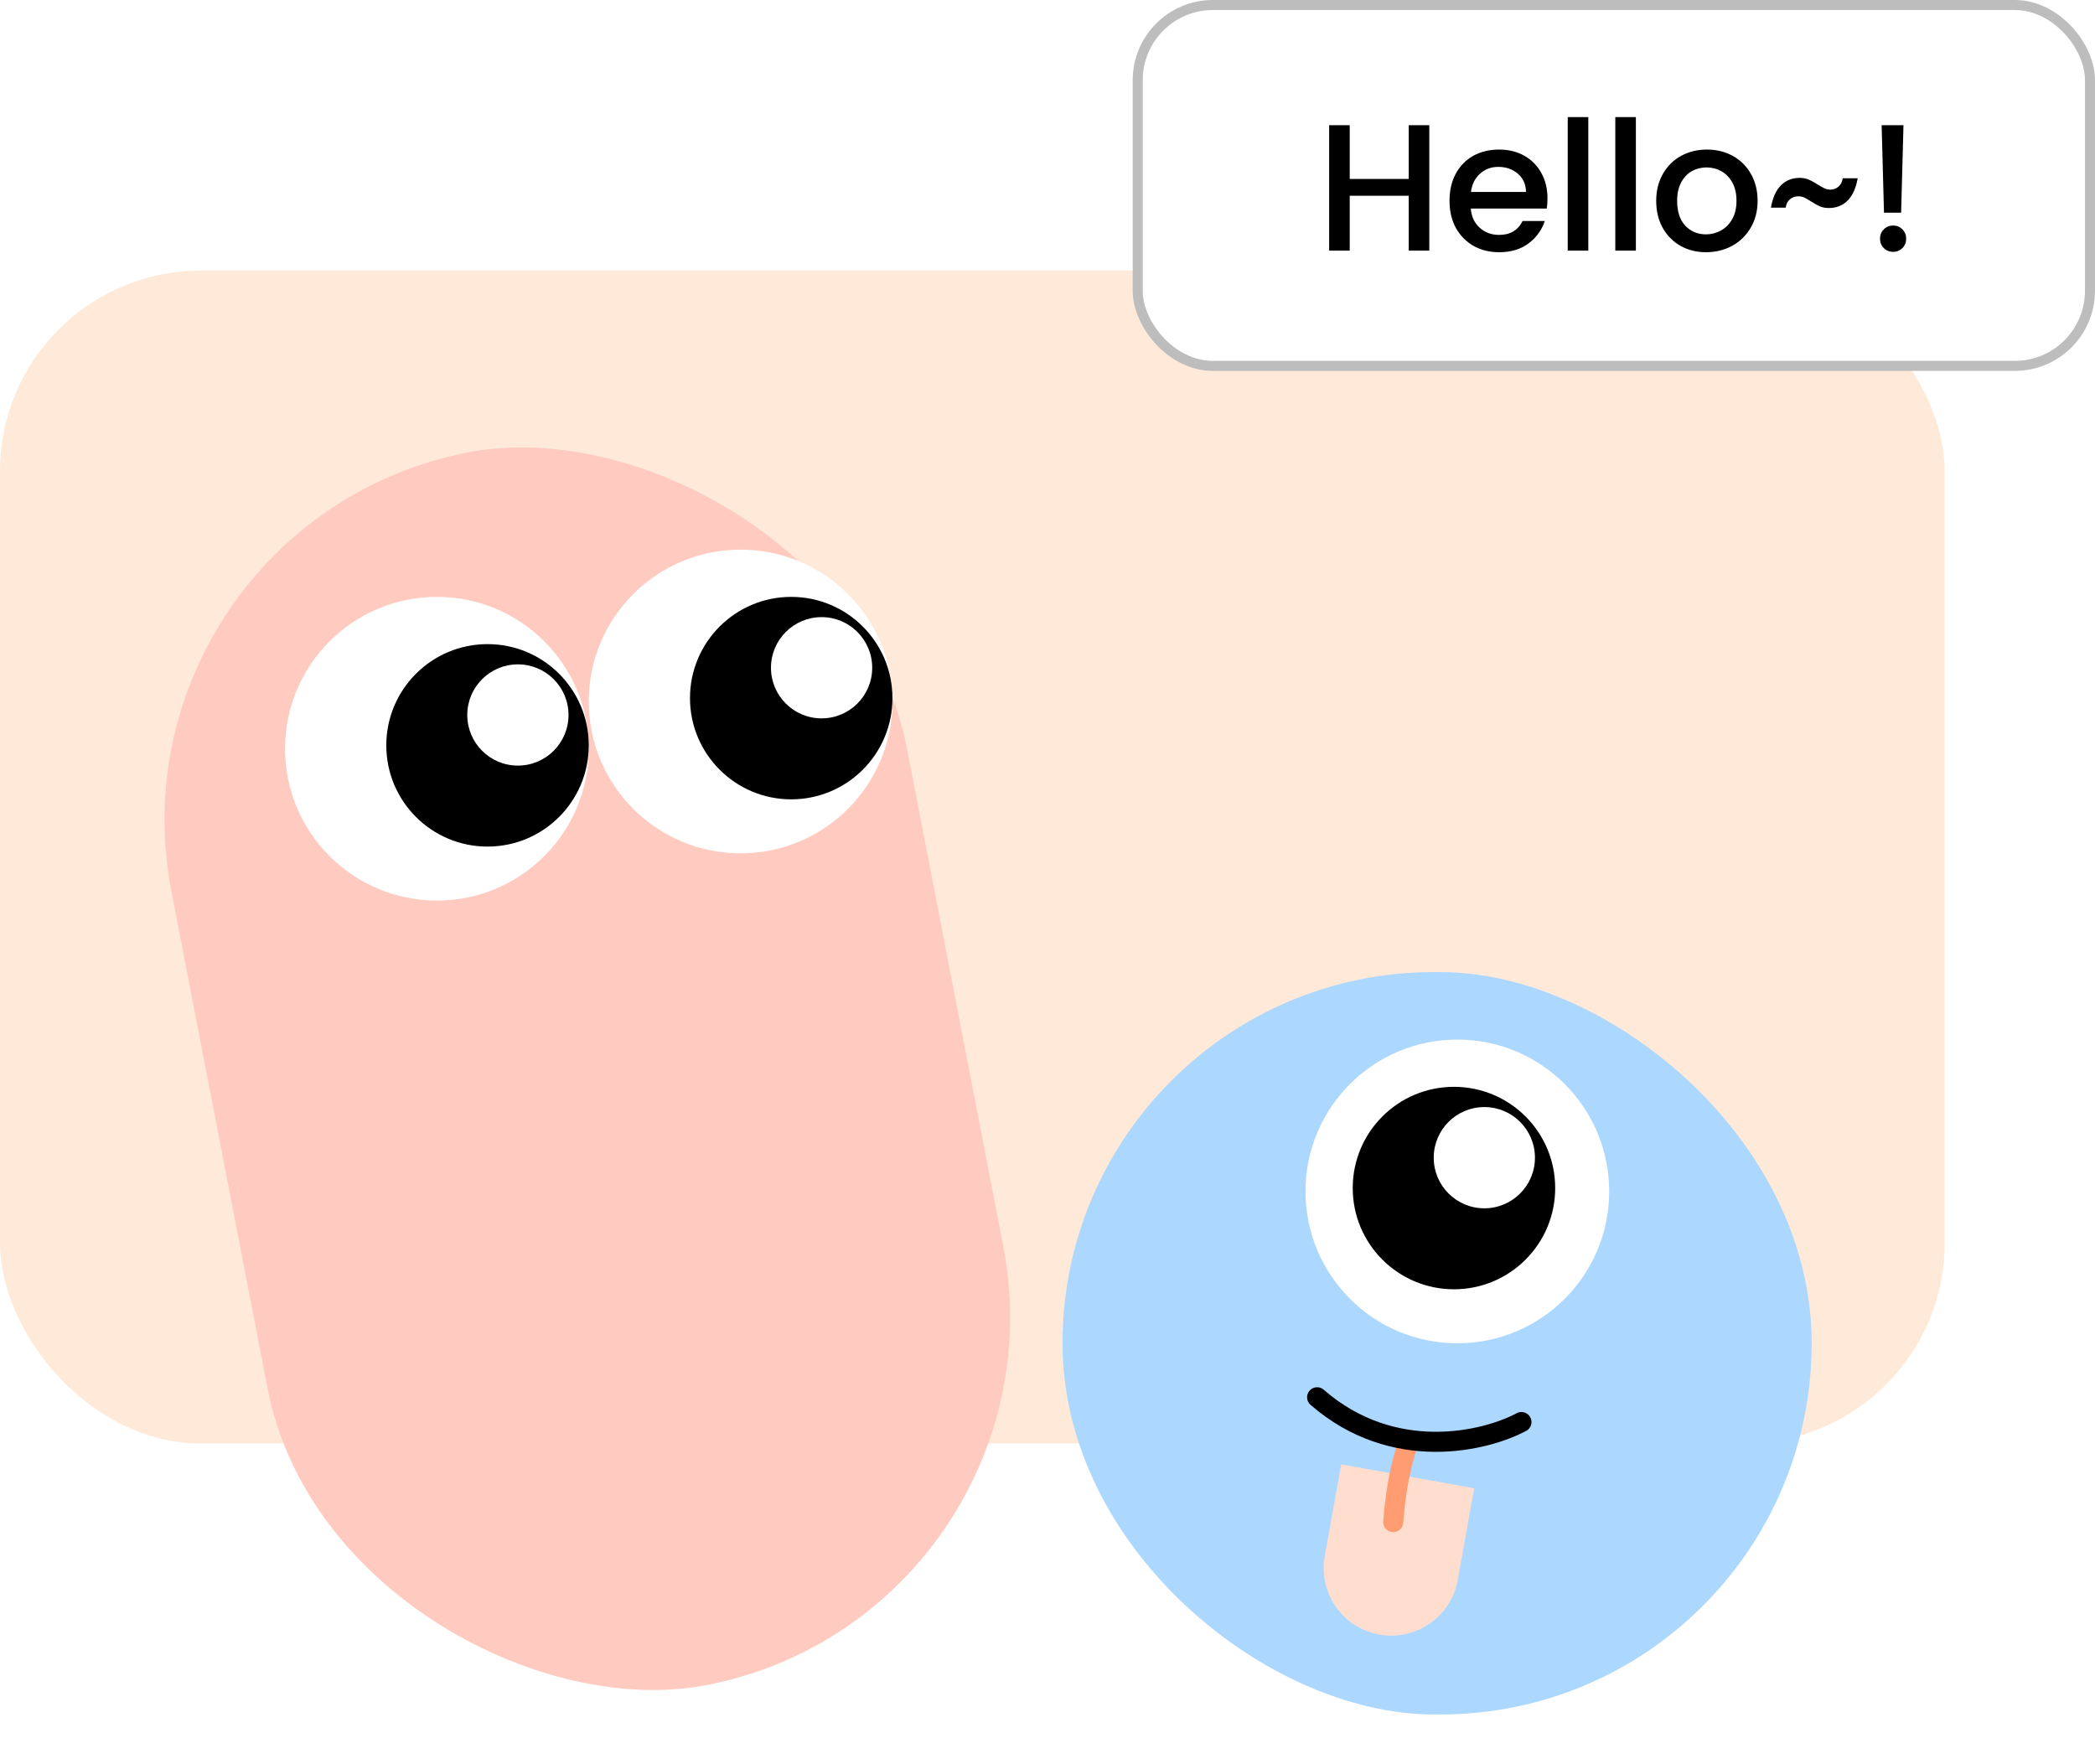 <svg width="209" height="176" viewBox="0 0 209 176" fill="none" xmlns="http://www.w3.org/2000/svg">
<rect y="27" width="194" height="117" rx="20" fill="#FFE9D9"/>
<rect width="125.229" height="74.734" rx="37.367" transform="matrix(0.19 0.982 0.982 -0.19 10 52.23)" fill="#FFCABF"/>
<circle cx="15.149" cy="15.149" r="15.149" transform="matrix(-1 0 0 1 89.032 54.832)" fill="white"/>
<circle cx="15.149" cy="15.149" r="15.149" transform="matrix(-1 0 0 1 58.735 59.545)" fill="white"/>
<circle cx="10.099" cy="10.099" r="10.099" transform="matrix(-1 0 0 1 89.032 59.545)" fill="black"/>
<circle cx="10.099" cy="10.099" r="10.099" transform="matrix(-1 0 0 1 58.735 64.258)" fill="black"/>
<circle cx="5.05" cy="5.05" r="5.05" transform="matrix(-1 0 0 1 87.013 61.565)" fill="white"/>
<circle cx="5.05" cy="5.05" r="5.05" transform="matrix(-1 0 0 1 56.716 66.277)" fill="white"/>
<rect width="74.06" height="74.734" rx="37.03" transform="matrix(4.37114e-08 1 1 -4.37114e-08 106 96.977)" fill="#ACD7FF"/>
<circle cx="15.149" cy="15.149" r="15.149" transform="matrix(-1 0 0 1 160.535 103.709)" fill="white"/>
<circle cx="10.099" cy="10.099" r="10.099" transform="matrix(-1 0 0 1 155.148 108.422)" fill="black"/>
<circle cx="5.05" cy="5.05" r="5.05" transform="matrix(-1 0 0 1 153.129 110.442)" fill="white"/>
<g filter="url(#filter0_d_1007_67)">
<path d="M147.069 144.47L133.801 142.086L132.157 151.239C131.498 154.903 133.935 158.406 137.599 159.065C141.263 159.723 144.767 157.286 145.425 153.622L147.069 144.47Z" fill="#FFDED0"/>
</g>
<path d="M140.337 144.442C140 145.34 139.26 148.078 138.99 151.848" stroke="#FF9C72" stroke-width="2" stroke-linecap="round" stroke-linejoin="round"/>
<path d="M151.782 141.864C148.157 143.798 139.004 146.012 131.397 139.393" stroke="black" stroke-width="2" stroke-linecap="round" stroke-linejoin="round"/>
<rect x="113.5" y="0.5" width="95" height="36" rx="7.5" fill="white" stroke="#BDBDBD"/>
<path d="M142.588 12.49V25H140.536V19.528H134.65V25H132.598V12.49H134.65V17.854H140.536V12.49H142.588ZM154.379 19.798C154.379 20.17 154.355 20.506 154.307 20.806H146.729C146.789 21.598 147.083 22.234 147.611 22.714C148.139 23.194 148.787 23.434 149.555 23.434C150.659 23.434 151.439 22.972 151.895 22.048H154.109C153.809 22.96 153.263 23.71 152.471 24.298C151.691 24.874 150.719 25.162 149.555 25.162C148.607 25.162 147.755 24.952 146.999 24.532C146.255 24.1 145.667 23.5 145.235 22.732C144.815 21.952 144.605 21.052 144.605 20.032C144.605 19.012 144.809 18.118 145.217 17.35C145.637 16.57 146.219 15.97 146.963 15.55C147.719 15.13 148.583 14.92 149.555 14.92C150.491 14.92 151.325 15.124 152.057 15.532C152.789 15.94 153.359 16.516 153.767 17.26C154.175 17.992 154.379 18.838 154.379 19.798ZM152.237 19.15C152.225 18.394 151.955 17.788 151.427 17.332C150.899 16.876 150.245 16.648 149.465 16.648C148.757 16.648 148.151 16.876 147.647 17.332C147.143 17.776 146.843 18.382 146.747 19.15H152.237ZM158.451 11.68V25H156.399V11.68H158.451ZM163.197 11.68V25H161.145V11.68H163.197ZM170.193 25.162C169.257 25.162 168.411 24.952 167.655 24.532C166.899 24.1 166.305 23.5 165.873 22.732C165.441 21.952 165.225 21.052 165.225 20.032C165.225 19.024 165.447 18.13 165.891 17.35C166.335 16.57 166.941 15.97 167.709 15.55C168.477 15.13 169.335 14.92 170.283 14.92C171.231 14.92 172.089 15.13 172.857 15.55C173.625 15.97 174.231 16.57 174.675 17.35C175.119 18.13 175.341 19.024 175.341 20.032C175.341 21.04 175.113 21.934 174.657 22.714C174.201 23.494 173.577 24.1 172.785 24.532C172.005 24.952 171.141 25.162 170.193 25.162ZM170.193 23.38C170.721 23.38 171.213 23.254 171.669 23.002C172.137 22.75 172.515 22.372 172.803 21.868C173.091 21.364 173.235 20.752 173.235 20.032C173.235 19.312 173.097 18.706 172.821 18.214C172.545 17.71 172.179 17.332 171.723 17.08C171.267 16.828 170.775 16.702 170.247 16.702C169.719 16.702 169.227 16.828 168.771 17.08C168.327 17.332 167.973 17.71 167.709 18.214C167.445 18.706 167.313 19.312 167.313 20.032C167.313 21.1 167.583 21.928 168.123 22.516C168.675 23.092 169.365 23.38 170.193 23.38ZM176.668 20.716C176.848 19.708 177.184 18.964 177.676 18.484C178.168 17.992 178.786 17.746 179.53 17.746C179.866 17.746 180.16 17.8 180.412 17.908C180.676 18.016 180.976 18.178 181.312 18.394C181.612 18.574 181.846 18.706 182.014 18.79C182.194 18.874 182.392 18.916 182.608 18.916C182.908 18.916 183.172 18.82 183.4 18.628C183.64 18.424 183.784 18.142 183.832 17.782H185.326C185.146 18.79 184.804 19.54 184.3 20.032C183.808 20.512 183.19 20.752 182.446 20.752C182.11 20.752 181.816 20.698 181.564 20.59C181.312 20.482 181.018 20.32 180.682 20.104C180.418 19.924 180.19 19.792 179.998 19.708C179.806 19.624 179.602 19.582 179.386 19.582C179.074 19.582 178.798 19.684 178.558 19.888C178.33 20.08 178.192 20.356 178.144 20.716H176.668ZM189.893 12.49L189.659 21.22H187.949L187.715 12.49H189.893ZM188.867 25.126C188.495 25.126 188.183 25 187.931 24.748C187.679 24.496 187.553 24.184 187.553 23.812C187.553 23.44 187.679 23.128 187.931 22.876C188.183 22.624 188.495 22.498 188.867 22.498C189.227 22.498 189.533 22.624 189.785 22.876C190.037 23.128 190.163 23.44 190.163 23.812C190.163 24.184 190.037 24.496 189.785 24.748C189.533 25 189.227 25.126 188.867 25.126Z" fill="black"/>
<defs>
<filter id="filter0_d_1007_67" x="127.05" y="141.086" width="25.02" height="27.086" filterUnits="userSpaceOnUse" color-interpolation-filters="sRGB">
<feFlood flood-opacity="0" result="BackgroundImageFix"/>
<feColorMatrix in="SourceAlpha" type="matrix" values="0 0 0 0 0 0 0 0 0 0 0 0 0 0 0 0 0 0 127 0" result="hardAlpha"/>
<feOffset dy="4"/>
<feGaussianBlur stdDeviation="2.5"/>
<feComposite in2="hardAlpha" operator="out"/>
<feColorMatrix type="matrix" values="0 0 0 0 0 0 0 0 0 0 0 0 0 0 0 0 0 0 0.1 0"/>
<feBlend mode="normal" in2="BackgroundImageFix" result="effect1_dropShadow_1007_67"/>
<feBlend mode="normal" in="SourceGraphic" in2="effect1_dropShadow_1007_67" result="shape"/>
</filter>
</defs>
</svg>
